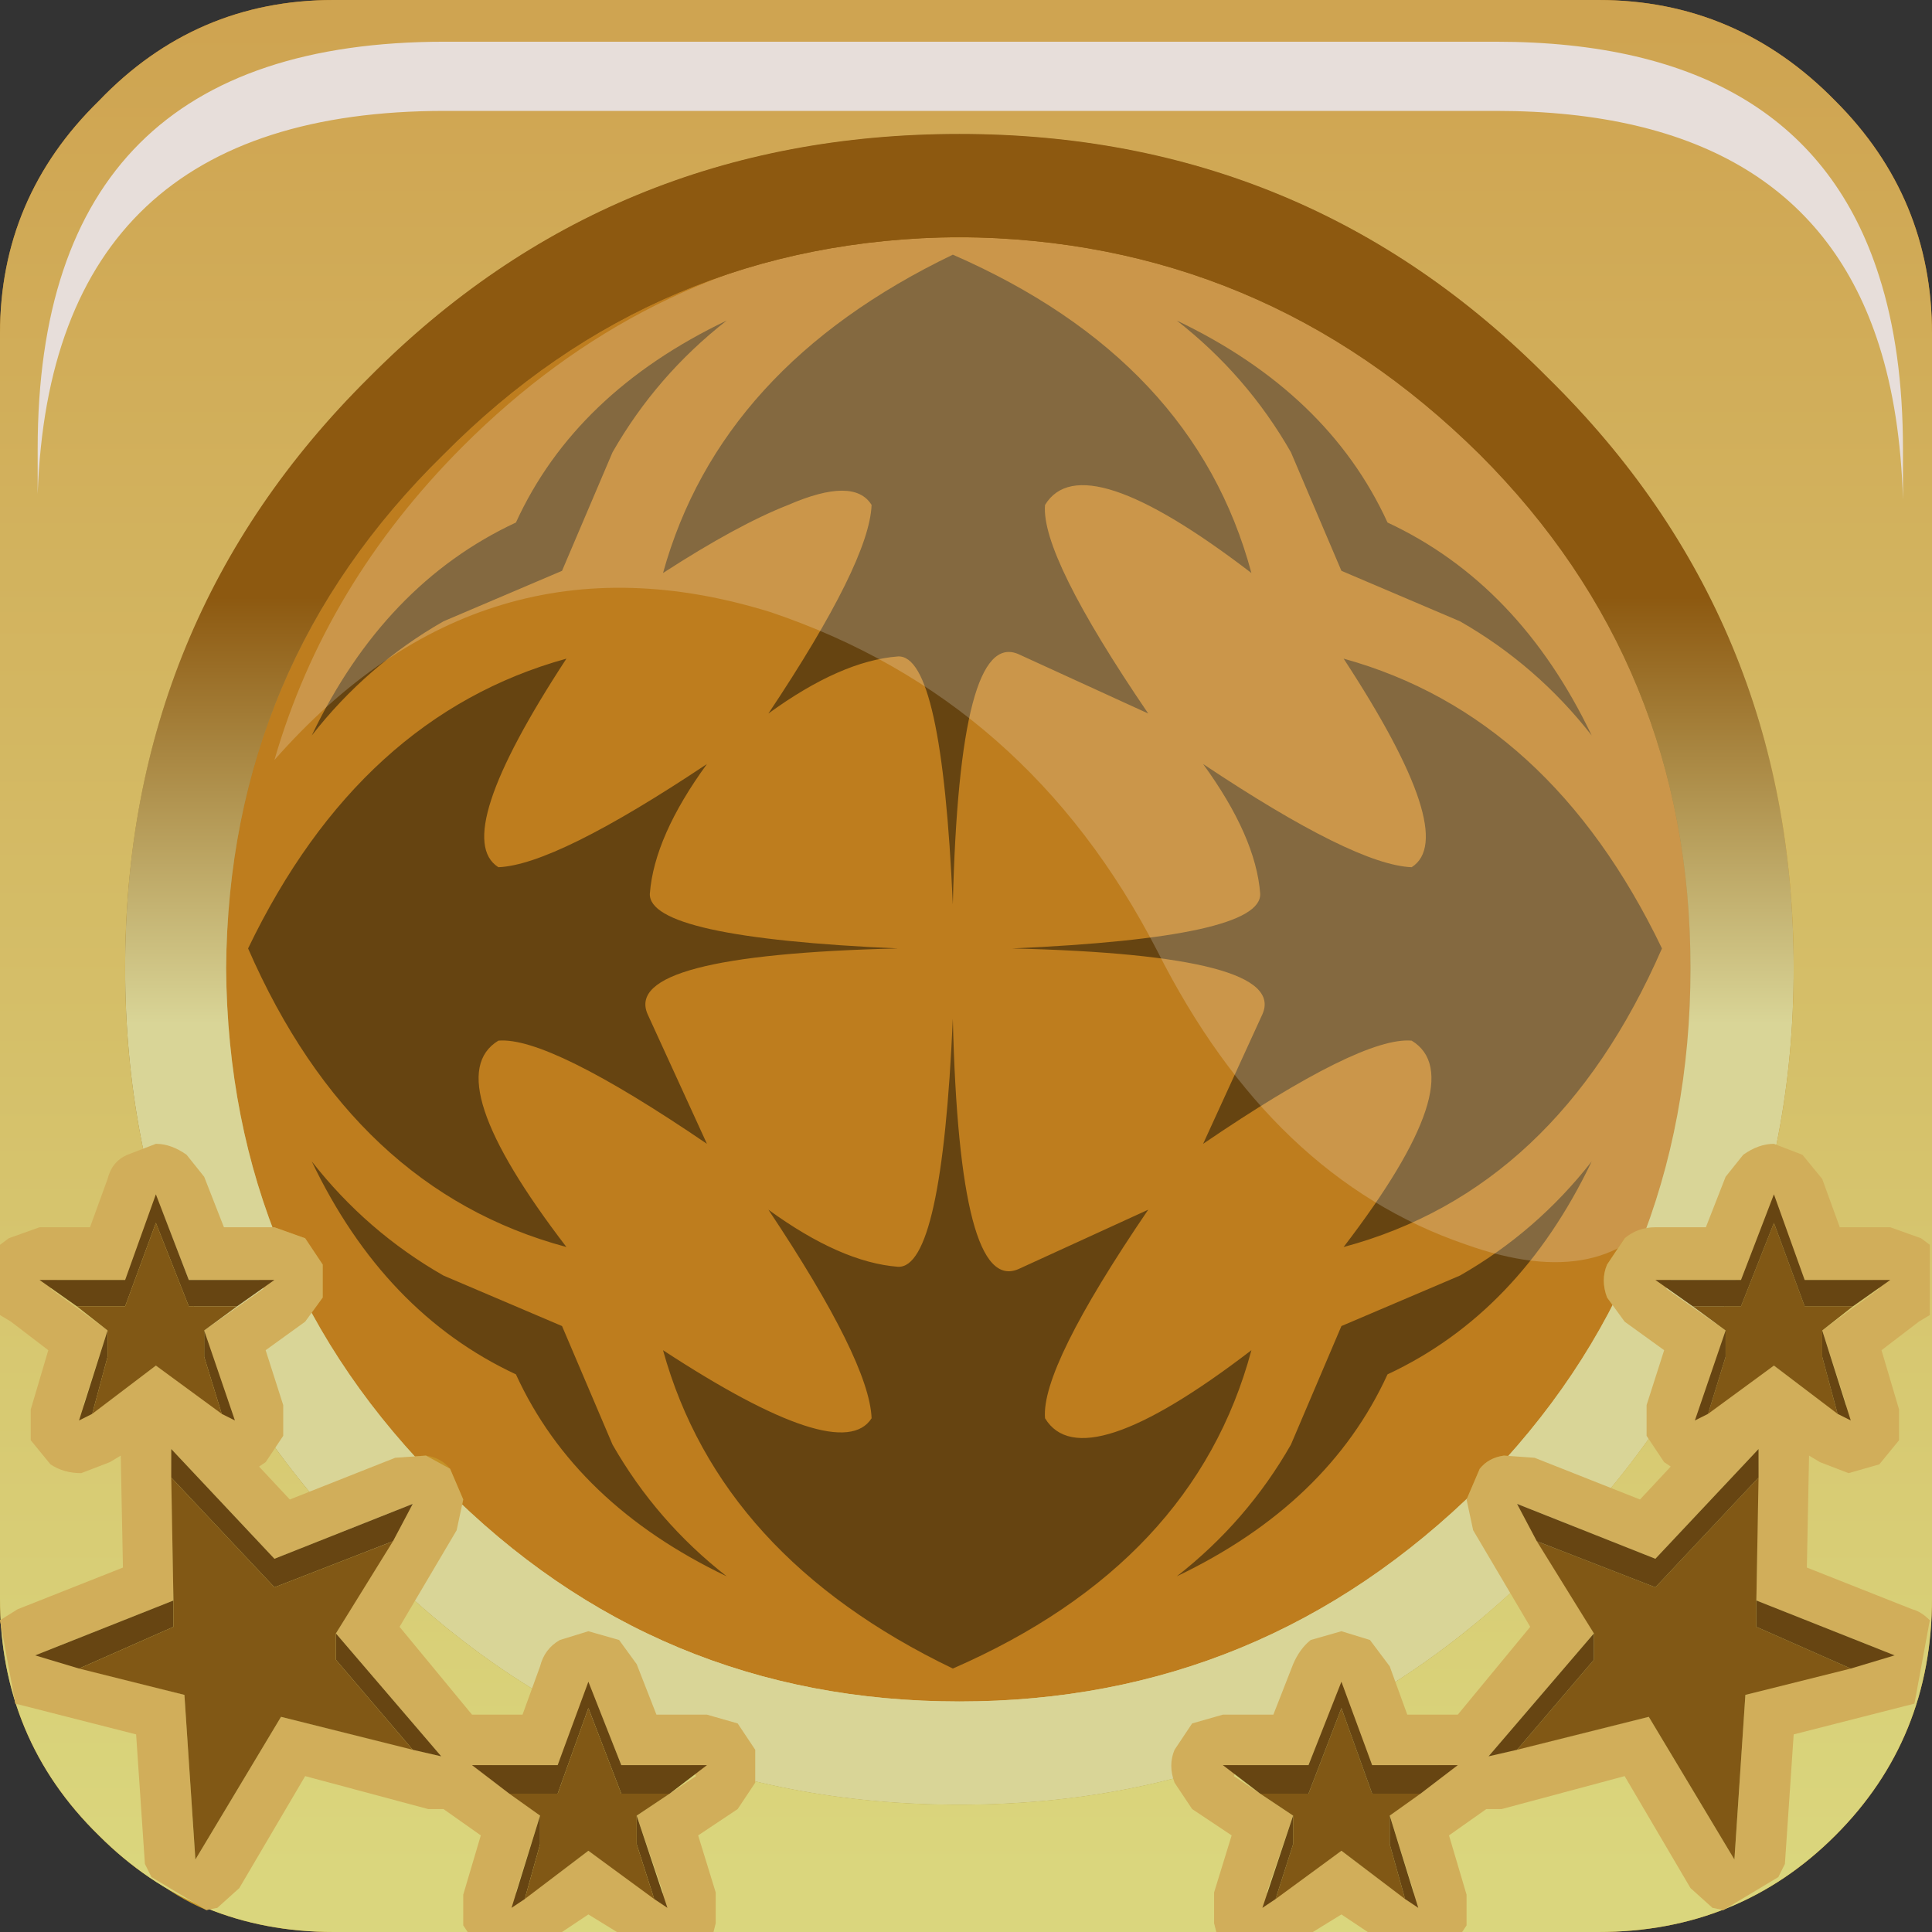 <?xml version="1.0" encoding="UTF-8" standalone="no"?>
<svg xmlns:xlink="http://www.w3.org/1999/xlink" height="66.0px" width="66.0px" xmlns="http://www.w3.org/2000/svg">
  <rect width="100%" height="100%" fill="#333333" stroke="none"/>
  <g transform="matrix(1.5, 0.0, 0.0, 1.5, 0.225, 0.0)">
    <use height="37.1" transform="matrix(1.0, 0.0, 0.0, 1.0, 3.55, 3.6)" width="37.2" xlink:href="#shape0"/>
    <use height="20.15" transform="matrix(1.159, 0.0, 0.0, 1.161, 6.1, 5.35)" width="28.2" xlink:href="#sprite0"/>
    <use height="44.0" transform="matrix(1.0, 0.0, 0.0, 1.0, -0.15, 0.0)" width="44.0" xlink:href="#shape2"/>
    <use height="8.6" transform="matrix(1.212, 0.0, 0.0, 1.212, 0.708, 0.95)" width="35.05" xlink:href="#sprite1"/>
    <use height="44.0" transform="matrix(1.0, 0.0, 0.0, 1.0, -0.15, 0.0)" width="44.0" xlink:href="#shape4"/>
    <use height="8.6" transform="matrix(1.212, 0.0, 0.0, 1.212, 0.708, 0.95)" width="35.05" xlink:href="#sprite1"/>
    <use height="17.95" transform="matrix(1.0, 0.0, 0.0, 1.0, -0.15, 26.05)" width="43.95" xlink:href="#shape5"/>
  </g>
  <defs>
    <g id="shape0" transform="matrix(1.0, 0.0, 0.0, 1.0, -3.55, -3.6)">
      <path d="M35.35 9.05 Q40.75 14.5 40.75 22.15 40.75 29.85 35.35 35.3 29.9 40.7 22.2 40.7 14.45 40.7 9.0 35.3 3.55 29.85 3.55 22.15 3.55 14.45 9.0 9.05 14.45 3.6 22.2 3.6 29.9 3.6 35.35 9.05" fill="url(#gradient0)" fill-rule="evenodd" stroke="none"/>
      <path d="M36.1 16.75 Q34.85 15.15 33.1 14.15 L30.4 13.0 29.25 10.3 Q28.25 8.55 26.65 7.3 30.1 8.95 31.45 11.9 34.45 13.3 36.1 16.75 M21.55 20.6 Q21.3 14.9 20.3 14.95 19.0 15.05 17.35 16.25 19.65 12.8 19.7 11.5 19.3 10.85 17.8 11.5 16.65 11.95 14.95 13.05 16.25 8.35 21.55 5.8 27.05 8.2 28.35 13.05 24.5 10.1 23.65 11.5 23.55 12.65 26.0 16.25 L23.05 14.9 Q21.7 14.3 21.55 20.6 M22.9 21.6 Q28.6 21.35 28.55 20.35 28.45 19.05 27.25 17.4 30.7 19.7 32.0 19.75 33.1 19.05 30.45 15.0 35.15 16.3 37.7 21.6 35.3 27.1 30.45 28.4 33.4 24.55 32.0 23.7 30.85 23.6 27.25 26.05 L28.6 23.1 Q29.2 21.75 22.9 21.6 M12.75 15.0 Q10.1 19.05 11.2 19.75 12.5 19.7 15.95 17.4 14.75 19.05 14.65 20.35 14.6 21.35 20.3 21.6 14.0 21.75 14.6 23.1 L15.95 26.05 Q12.35 23.6 11.2 23.7 9.8 24.55 12.75 28.4 7.9 27.1 5.5 21.6 8.05 16.3 12.75 15.0 M9.95 14.15 Q8.2 15.15 6.95 16.75 8.6 13.3 11.6 11.9 12.95 8.95 16.4 7.3 14.8 8.55 13.8 10.3 L12.65 13.0 9.95 14.15 M9.95 29.05 L12.65 30.2 13.8 32.9 Q14.8 34.65 16.4 35.9 12.95 34.25 11.6 31.3 8.6 29.9 6.95 26.45 8.2 28.05 9.95 29.05 M33.1 29.05 Q34.85 28.05 36.1 26.45 34.45 29.9 31.45 31.3 30.1 34.25 26.65 35.9 28.25 34.65 29.25 32.9 L30.4 30.2 33.1 29.05 M14.95 30.75 Q19.0 33.4 19.7 32.3 19.65 31.0 17.35 27.55 19.0 28.75 20.3 28.85 21.3 28.9 21.55 23.2 21.7 29.5 23.05 28.9 L26.0 27.55 Q23.55 31.15 23.65 32.3 24.5 33.7 28.35 30.75 27.05 35.6 21.55 38.0 16.25 35.45 14.95 30.75" fill="#664411" fill-rule="evenodd" stroke="none"/>
    </g>
    <linearGradient gradientTransform="matrix(0.006, 0.0, 0.0, 0.004, -24.4, 41.85)" gradientUnits="userSpaceOnUse" id="gradient0" spreadMethod="pad" x1="-819.2" x2="819.2">
      <stop offset="0.012" stop-color="#c79829"/>
      <stop offset="1.0" stop-color="#be7d1e"/>
    </linearGradient>
    <g id="sprite0" transform="matrix(1.0, 0.0, 0.0, 1.0, 0.0, 0.0)">
      <use height="20.15" transform="matrix(1.0, 0.0, 0.0, 1.0, 0.0, 0.0)" width="28.2" xlink:href="#shape1"/>
    </g>
    <g id="shape1" transform="matrix(1.0, 0.0, 0.0, 1.0, 0.0, 0.0)">
      <path d="M27.4 18.95 Q26.2 20.8 23.4 19.8 19.6 18.5 17.35 14.05 14.8 9.1 9.75 7.4 4.1 5.65 0.0 10.3 1.0 6.85 3.7 4.15 7.2 0.65 11.9 0.05 L14.8 0.05 18.4 0.65 Q21.55 1.65 24.05 4.15 28.2 8.3 28.2 14.25 28.2 16.45 27.65 18.45 L27.4 18.95" fill="#ffffff" fill-opacity="0.196" fill-rule="evenodd" stroke="none"/>
    </g>
    <g id="shape2" transform="matrix(1.0, 0.0, 0.0, 1.0, 0.15, 0.0)">
      <path d="M41.65 2.3 Q43.85 4.5 43.85 7.6 L43.85 36.4 Q43.85 39.6 41.65 41.8 39.45 44.0 36.25 44.0 L7.45 44.0 Q4.3 44.0 2.1 41.8 -0.15 39.6 -0.15 36.4 L-0.15 7.6 Q-0.15 4.5 2.1 2.3 4.3 0.0 7.45 0.0 L36.25 0.0 Q39.4 0.0 41.65 2.3 M40.7 22.05 Q40.7 14.1 35.1 8.6 29.6 3.05 21.7 3.05 13.75 3.05 8.25 8.6 2.7 14.1 2.7 22.05 2.7 29.95 8.25 35.45 13.75 41.1 21.7 41.1 29.6 41.1 35.1 35.45 40.7 29.95 40.7 22.05" fill="url(#gradient1)" fill-rule="evenodd" stroke="none"/>
      <path d="M40.7 22.05 Q40.7 29.95 35.1 35.45 29.6 41.1 21.7 41.1 13.75 41.1 8.25 35.45 2.7 29.95 2.7 22.05 2.7 14.1 8.25 8.6 13.75 3.05 21.7 3.05 29.6 3.05 35.1 8.6 40.7 14.1 40.7 22.05 M33.55 10.35 Q28.6 5.45 21.7 5.4 14.8 5.45 9.95 10.35 5.05 15.15 5.0 22.05 5.05 29.0 9.95 33.85 14.8 38.75 21.7 38.75 28.6 38.75 33.55 33.85 38.35 29.0 38.35 22.05 38.35 15.15 33.55 10.35" fill="url(#gradient2)" fill-rule="evenodd" stroke="none"/>
    </g>
    <linearGradient gradientTransform="matrix(0.0, -0.026, -0.055, 0.0, 21.7, 21.85)" gradientUnits="userSpaceOnUse" id="gradient1" spreadMethod="pad" x1="-819.2" x2="819.2">
      <stop offset="0.012" stop-color="#c79829"/>
      <stop offset="1.0" stop-color="#be7d1e"/>
    </linearGradient>
    <linearGradient gradientTransform="matrix(1.0E-4, 0.022, -0.023, 1.0E-4, 21.75, 22.3)" gradientUnits="userSpaceOnUse" id="gradient2" spreadMethod="pad" x1="-819.2" x2="819.2">
      <stop offset="0.012" stop-color="#8d5910"/>
      <stop offset="1.0" stop-color="#d9d597"/>
    </linearGradient>
    <g id="sprite1" transform="matrix(1.0, 0.0, 0.0, 1.0, 0.2, 0.0)">
      <use height="8.6" transform="matrix(1.0, 0.0, 0.0, 1.0, -0.2, 0.0)" width="35.05" xlink:href="#shape3"/>
    </g>
    <g id="shape3" transform="matrix(1.0, 0.0, 0.0, 1.0, 0.2, 0.0)">
      <path d="M34.85 8.6 Q34.8 6.95 34.4 5.7 33.0 1.3 27.2 1.3 L7.45 1.3 Q0.05 1.3 -0.2 8.5 L-0.2 7.65 Q-0.2 0.0 7.45 0.0 L27.2 0.0 Q33.0 0.0 34.4 4.4 34.85 5.8 34.85 7.65 L34.85 8.6" fill="#e7deda" fill-rule="evenodd" stroke="none"/>
    </g>
    <g id="shape4" transform="matrix(1.0, 0.0, 0.0, 1.0, 0.15, 0.0)">
      <path d="M38.7 27.95 L39.15 26.8 39.55 26.3 Q39.9 26.05 40.25 26.05 L40.9 26.3 41.35 26.85 41.75 27.95 42.9 27.95 Q43.35 27.95 43.6 28.2 L43.8 28.35 43.8 29.95 Q43.7 30.0 43.55 30.1 L42.7 30.75 43.1 32.1 43.1 32.8 42.65 33.35 41.95 33.55 41.3 33.3 41.05 33.15 41.0 35.7 43.4 36.65 43.8 36.9 43.45 38.8 43.25 38.85 40.7 39.5 40.5 42.45 40.35 42.75 39.1 43.5 38.85 43.45 38.35 43.0 36.85 40.45 34.05 41.2 33.7 41.2 32.85 41.8 33.25 43.15 33.25 43.85 33.15 44.0 31.0 44.0 30.4 43.6 29.75 44.0 27.55 44.0 27.5 43.8 27.5 43.1 27.9 41.8 27.0 41.2 26.6 40.6 Q26.45 40.2 26.6 39.85 L27.0 39.25 27.7 39.05 28.85 39.05 29.3 37.9 29.7 37.35 30.4 37.15 31.05 37.35 31.5 37.95 31.9 39.05 33.05 39.05 34.7 37.05 33.4 34.85 33.25 34.15 33.55 33.45 Q33.75 33.2 34.1 33.15 L34.8 33.2 37.2 34.15 37.9 33.4 37.75 33.3 37.35 32.7 37.35 32.0 37.75 30.75 36.85 30.1 36.45 29.55 Q36.3 29.15 36.45 28.8 L36.85 28.2 37.55 27.95 38.7 27.95 M30.5 38.7 L30.25 38.7 29.65 40.2 28.05 40.2 27.95 40.45 29.3 41.35 28.7 43.1 28.9 43.2 30.4 42.15 31.8 43.2 32.05 43.1 31.5 41.35 32.65 40.5 32.6 40.2 31.1 40.2 30.5 38.7 M37.55 35.5 L34.4 34.25 36.15 37.2 33.75 40.0 37.4 39.1 39.35 42.35 39.6 38.6 43.0 37.7 39.85 36.45 39.9 33.0 37.55 35.5 M39.5 29.15 L37.9 29.15 37.8 29.35 39.15 30.3 38.6 32.0 38.75 32.15 40.25 31.1 41.65 32.15 41.9 32.0 41.35 30.3 42.65 29.35 42.5 29.15 40.95 29.15 40.35 27.6 40.1 27.6 39.5 29.15" fill="url(#gradient3)" fill-rule="evenodd" stroke="none"/>
      <path d="M41.35 30.3 L41.35 30.9 41.7 32.2 40.25 31.1 38.75 32.2 39.15 30.9 39.15 30.3 38.4 29.75 39.5 29.75 40.25 27.85 40.95 29.75 42.05 29.75 41.35 30.3 M39.85 36.45 L39.85 37.05 42.0 38.0 39.6 38.6 39.35 42.35 37.4 39.1 34.4 39.85 36.15 37.8 36.15 37.2 34.85 35.1 37.55 36.15 39.9 33.65 39.85 36.45 M29.3 41.35 L28.55 40.85 29.65 40.85 30.4 38.9 31.1 40.85 32.2 40.85 31.5 41.35 31.5 42.0 31.85 43.25 30.4 42.15 28.9 43.25 29.3 42.0 29.3 41.35" fill="#815815" fill-rule="evenodd" stroke="none"/>
      <path d="M41.7 32.2 L41.35 30.9 41.35 30.3 42.0 32.35 41.7 32.2 M42.05 29.75 L40.95 29.75 40.25 27.85 39.5 29.75 38.4 29.75 37.55 29.15 39.5 29.15 40.25 27.2 40.95 29.15 42.9 29.15 42.05 29.75 M39.15 30.3 L39.15 30.9 38.75 32.2 38.45 32.35 39.15 30.3 M39.85 36.45 L43.0 37.7 42.0 38.0 39.85 37.05 39.85 36.45 M34.4 39.85 L33.75 40.0 36.15 37.2 36.15 37.8 34.4 39.85 M34.85 35.1 L34.4 34.25 37.55 35.5 39.9 33.0 39.9 33.65 37.55 36.15 34.85 35.1 M28.9 43.25 L28.6 43.45 29.3 41.35 29.3 42.0 28.9 43.25 M28.55 40.85 L27.7 40.2 29.65 40.2 30.4 38.3 31.1 40.2 33.05 40.2 32.2 40.85 31.1 40.85 30.4 38.9 29.65 40.85 28.55 40.85 M31.5 41.35 L32.15 43.45 31.85 43.25 31.5 42.0 31.5 41.35" fill="#674512" fill-rule="evenodd" stroke="none"/>
      <path d="M4.95 27.95 L6.1 27.95 6.8 28.2 7.2 28.8 7.2 29.55 6.8 30.1 5.9 30.75 6.3 32.0 6.3 32.7 5.9 33.3 5.75 33.4 6.45 34.15 8.85 33.2 9.55 33.15 Q9.9 33.2 10.1 33.45 L10.4 34.15 10.25 34.85 8.95 37.05 10.6 39.05 11.75 39.05 12.15 37.95 12.6 37.35 13.25 37.15 13.95 37.35 14.35 37.9 14.8 39.05 15.95 39.05 16.65 39.25 17.05 39.85 17.05 40.6 16.65 41.2 15.75 41.8 16.15 43.1 16.15 43.8 16.1 44.0 13.9 44.0 13.25 43.6 12.65 44.0 10.5 44.0 10.4 43.85 10.4 43.15 10.8 41.8 9.95 41.2 9.6 41.2 6.8 40.45 5.3 43.0 4.8 43.45 4.55 43.5 Q3.85 43.2 3.3 42.75 L3.15 42.45 2.95 39.5 0.4 38.85 0.2 38.8 -0.15 36.9 0.25 36.65 2.65 35.7 2.6 33.15 2.35 33.3 1.7 33.55 1.0 33.35 0.55 32.8 0.55 32.1 0.95 30.75 0.1 30.1 -0.15 29.95 -0.15 28.35 0.05 28.2 Q0.3 27.95 0.75 27.95 L1.9 27.95 2.3 26.85 2.75 26.3 Q3.05 26.05 3.4 26.05 3.75 26.05 4.1 26.3 L4.5 26.8 4.95 27.95 M4.15 29.15 L3.55 27.6 3.3 27.6 2.7 29.15 1.15 29.15 1.0 29.35 2.3 30.3 1.75 32.0 2.0 32.15 3.4 31.1 4.9 32.15 5.05 32.0 4.5 30.3 5.85 29.35 5.75 29.15 4.15 29.15 M6.1 35.5 L3.75 33.0 3.8 36.45 0.65 37.7 4.05 38.6 4.3 42.35 6.25 39.1 9.9 40.0 7.5 37.2 9.25 34.25 6.1 35.5 M13.15 38.7 L12.55 40.2 11.05 40.2 11.0 40.5 12.15 41.35 11.6 43.1 11.85 43.2 13.25 42.15 14.75 43.2 14.95 43.1 14.35 41.35 15.7 40.45 15.6 40.2 14.0 40.2 13.4 38.7 13.15 38.7" fill="url(#gradient4)" fill-rule="evenodd" stroke="none"/>
      <path d="M1.6 29.75 L0.75 29.15 2.7 29.15 3.4 27.2 4.15 29.15 6.1 29.15 5.25 29.75 4.15 29.75 3.4 27.85 2.7 29.75 1.6 29.75 M4.5 30.3 L5.2 32.35 4.9 32.2 4.5 30.9 4.5 30.3 M1.95 32.2 L1.65 32.35 2.3 30.3 2.3 30.9 1.95 32.2 M3.75 33.65 L3.75 33.0 6.1 35.5 9.25 34.25 8.8 35.1 6.1 36.15 3.75 33.65 M7.5 37.2 L9.9 40.0 9.25 39.85 7.5 37.8 7.5 37.2 M1.65 38.0 L0.65 37.7 3.8 36.45 3.8 37.05 1.65 38.0 M11.45 40.85 L10.6 40.2 12.55 40.2 13.25 38.3 14.0 40.2 15.95 40.2 15.1 40.85 14.0 40.85 13.25 38.9 12.55 40.85 11.45 40.85 M14.35 41.35 L15.05 43.45 14.75 43.25 14.35 42.0 14.35 41.35 M11.8 43.25 L11.5 43.45 12.15 41.35 12.15 42.0 11.8 43.25" fill="#674512" fill-rule="evenodd" stroke="none"/>
      <path d="M1.6 29.75 L2.7 29.75 3.4 27.85 4.15 29.75 5.25 29.75 4.5 30.3 4.5 30.9 4.9 32.2 3.4 31.1 1.95 32.2 2.3 30.9 2.3 30.3 1.6 29.75 M3.8 36.45 L3.75 33.65 6.1 36.15 8.8 35.1 7.5 37.2 7.5 37.8 9.25 39.85 6.25 39.1 4.3 42.35 4.05 38.6 1.65 38.0 3.8 37.05 3.8 36.45 M11.45 40.85 L12.55 40.85 13.25 38.9 14.0 40.85 15.1 40.85 14.35 41.35 14.35 42.0 14.75 43.25 13.25 42.15 11.8 43.25 12.15 42.0 12.15 41.35 11.45 40.85" fill="#815815" fill-rule="evenodd" stroke="none"/>
      <path d="M33.55 10.35 Q28.6 5.45 21.7 5.4 14.8 5.45 9.95 10.35 5.05 15.15 5.0 22.05 5.05 29.0 9.95 33.85 14.8 38.75 21.7 38.75 28.6 38.75 33.55 33.85 38.35 29.0 38.35 22.05 38.35 15.15 33.55 10.35 M40.7 22.05 Q40.7 29.95 35.1 35.45 29.6 41.1 21.7 41.1 13.75 41.1 8.25 35.45 2.7 29.95 2.7 22.05 2.7 14.1 8.25 8.6 13.75 3.05 21.7 3.05 29.6 3.05 35.1 8.6 40.7 14.1 40.7 22.05" fill="url(#gradient5)" fill-rule="evenodd" stroke="none"/>
      <path d="M40.7 22.05 Q40.7 14.1 35.1 8.6 29.6 3.05 21.7 3.05 13.75 3.05 8.25 8.6 2.7 14.1 2.7 22.05 2.7 29.95 8.25 35.45 13.75 41.1 21.7 41.1 29.6 41.1 35.1 35.45 40.7 29.95 40.7 22.05 M41.65 2.3 Q43.85 4.5 43.85 7.6 L43.85 36.4 Q43.85 39.6 41.65 41.8 39.45 44.0 36.25 44.0 L7.45 44.0 Q4.3 44.0 2.1 41.8 -0.15 39.6 -0.15 36.4 L-0.15 7.6 Q-0.15 4.5 2.1 2.3 4.3 0.0 7.45 0.0 L36.25 0.0 Q39.4 0.0 41.65 2.3" fill="url(#gradient6)" fill-rule="evenodd" stroke="none"/>
    </g>
    <linearGradient gradientTransform="matrix(0.0, -0.026, -0.055, 0.0, 21.7, 21.85)" gradientUnits="userSpaceOnUse" id="gradient3" spreadMethod="pad" x1="-819.2" x2="819.2">
      <stop offset="0.012" stop-color="#c79829"/>
      <stop offset="1.0" stop-color="#be7d1e"/>
    </linearGradient>
    <linearGradient gradientTransform="matrix(0.0, -0.026, 0.055, 0.0, 21.9, 21.85)" gradientUnits="userSpaceOnUse" id="gradient4" spreadMethod="pad" x1="-819.2" x2="819.2">
      <stop offset="0.012" stop-color="#c79829"/>
      <stop offset="1.0" stop-color="#be7d1e"/>
    </linearGradient>
    <linearGradient gradientTransform="matrix(0.0, 0.006, -0.023, 0.0, 21.7, 18.4)" gradientUnits="userSpaceOnUse" id="gradient5" spreadMethod="pad" x1="-819.2" x2="819.2">
      <stop offset="0.012" stop-color="#8d5910"/>
      <stop offset="1.0" stop-color="#d9d597"/>
    </linearGradient>
    <linearGradient gradientTransform="matrix(0.0, -0.026, -0.055, 0.0, 21.7, 21.85)" gradientUnits="userSpaceOnUse" id="gradient6" spreadMethod="pad" x1="-819.2" x2="819.2">
      <stop offset="0.012" stop-color="#dad67d"/>
      <stop offset="1.0" stop-color="#cfa451"/>
    </linearGradient>
    <g id="shape5" transform="matrix(1.0, 0.0, 0.0, 1.0, 0.0, -26.05)">
      <path d="M38.85 27.95 L39.3 26.8 39.7 26.3 Q40.05 26.05 40.4 26.05 L41.05 26.3 41.5 26.85 41.9 27.95 43.05 27.95 43.75 28.2 43.95 28.35 43.95 29.95 43.7 30.1 42.85 30.75 43.25 32.1 43.25 32.8 42.8 33.35 42.1 33.55 41.45 33.3 41.2 33.15 41.15 35.7 43.55 36.65 Q43.75 36.7 43.95 36.9 L43.6 38.8 43.4 38.85 40.85 39.5 40.65 42.45 40.5 42.75 39.25 43.5 39.0 43.45 38.5 43.0 37.0 40.45 34.2 41.2 33.85 41.2 33.0 41.8 33.4 43.15 33.4 43.85 33.3 44.0 31.15 44.0 30.55 43.6 29.9 44.0 27.7 44.0 27.65 43.8 27.65 43.1 28.05 41.8 27.15 41.2 26.75 40.6 Q26.6 40.2 26.75 39.85 L27.15 39.25 27.85 39.05 29.0 39.05 29.45 37.9 Q29.6 37.55 29.85 37.35 L30.55 37.15 31.2 37.35 31.65 37.95 32.05 39.05 33.2 39.05 34.85 37.05 33.55 34.85 33.4 34.15 33.7 33.45 Q33.9 33.2 34.25 33.15 L34.95 33.2 37.35 34.15 38.05 33.4 37.9 33.3 37.5 32.7 37.5 32.0 37.9 30.75 37.0 30.1 36.6 29.55 Q36.45 29.15 36.6 28.8 L37.0 28.2 Q37.3 27.95 37.7 27.95 L38.85 27.95 M30.65 38.7 L30.4 38.7 29.8 40.2 28.2 40.2 28.1 40.45 29.45 41.35 28.85 43.1 29.05 43.2 30.55 42.15 31.95 43.2 32.2 43.1 31.65 41.35 32.8 40.5 32.75 40.2 31.25 40.2 30.65 38.7 M37.7 35.5 L34.55 34.25 36.3 37.2 33.9 40.0 37.55 39.1 39.5 42.35 39.75 38.6 43.15 37.7 40.0 36.45 40.05 33.0 37.7 35.5 M39.65 29.15 L38.05 29.15 37.95 29.35 39.3 30.3 38.75 32.0 38.9 32.15 40.4 31.1 41.8 32.15 42.05 32.0 41.5 30.3 42.8 29.35 42.65 29.15 41.1 29.15 40.5 27.6 40.25 27.6 39.65 29.15" fill="#d1ae5a" fill-rule="evenodd" stroke="none"/>
      <path d="M42.2 29.75 L41.5 30.3 41.5 30.9 41.85 32.2 40.4 31.1 38.9 32.2 39.3 30.9 39.3 30.3 38.55 29.75 39.65 29.75 40.4 27.85 41.1 29.75 42.2 29.75 M40.0 36.45 L40.0 37.05 42.15 38.0 39.75 38.6 39.5 42.35 37.55 39.1 34.55 39.85 36.3 37.8 36.3 37.2 35.0 35.1 37.7 36.15 40.05 33.65 40.0 36.45 M28.7 40.85 L29.8 40.85 30.55 38.9 31.25 40.85 32.35 40.85 31.65 41.35 31.65 42.0 32.0 43.25 30.55 42.15 29.05 43.25 29.45 42.0 29.45 41.35 28.7 40.85" fill="#815815" fill-rule="evenodd" stroke="none"/>
      <path d="M38.55 29.75 L37.7 29.15 39.65 29.15 40.4 27.2 41.1 29.15 43.05 29.15 42.2 29.75 41.1 29.75 40.4 27.85 39.65 29.75 38.55 29.75 M41.5 30.3 L42.15 32.35 41.85 32.2 41.5 30.9 41.5 30.3 M38.9 32.2 L38.6 32.35 39.3 30.3 39.3 30.9 38.9 32.2 M40.0 36.45 L43.15 37.7 42.15 38.0 40.0 37.05 40.0 36.45 M34.55 39.85 L33.9 40.0 36.3 37.2 36.3 37.8 34.55 39.85 M35.0 35.1 L34.55 34.25 37.7 35.5 40.05 33.0 40.05 33.65 37.7 36.15 35.0 35.1 M32.35 40.85 L31.25 40.85 30.55 38.9 29.8 40.85 28.7 40.85 27.85 40.2 29.8 40.2 30.55 38.3 31.25 40.2 33.2 40.2 32.35 40.85 M29.45 41.35 L29.45 42.0 29.05 43.25 28.75 43.45 29.45 41.35 M32.0 43.25 L31.65 42.0 31.65 41.35 32.3 43.45 32.0 43.25" fill="#674512" fill-rule="evenodd" stroke="none"/>
      <path d="M10.25 33.45 L10.55 34.15 10.4 34.85 9.1 37.05 10.75 39.05 11.9 39.05 12.3 37.95 Q12.4 37.55 12.75 37.35 L13.4 37.15 14.1 37.35 14.5 37.9 14.95 39.05 16.1 39.05 16.8 39.25 17.2 39.85 17.2 40.6 16.8 41.2 15.9 41.8 16.3 43.1 16.3 43.8 16.25 44.0 14.05 44.0 13.4 43.6 12.8 44.0 10.65 44.0 10.55 43.85 10.55 43.15 10.95 41.8 10.1 41.2 9.75 41.2 6.95 40.45 5.45 43.0 4.95 43.45 4.7 43.5 3.45 42.75 3.3 42.45 3.1 39.5 0.55 38.85 0.35 38.8 0.0 36.9 0.4 36.65 2.8 35.7 2.75 33.15 2.5 33.3 1.85 33.55 Q1.45 33.55 1.15 33.35 L0.7 32.8 0.7 32.1 1.1 30.75 0.25 30.1 0.0 29.95 0.0 28.35 0.2 28.2 0.9 27.95 2.05 27.95 2.45 26.85 Q2.55 26.45 2.9 26.3 L3.55 26.05 Q3.9 26.05 4.25 26.3 L4.65 26.8 5.1 27.95 6.25 27.95 6.95 28.2 7.35 28.8 7.35 29.55 6.95 30.1 6.05 30.75 6.45 32.0 6.45 32.7 6.05 33.3 5.9 33.4 6.6 34.15 9.0 33.2 9.7 33.15 10.25 33.45 M3.7 27.6 L3.45 27.6 2.85 29.15 1.3 29.15 1.15 29.35 2.45 30.3 1.9 32.0 2.15 32.15 3.55 31.1 5.05 32.15 5.2 32.0 4.65 30.3 6.0 29.35 5.9 29.15 4.3 29.15 3.7 27.6 M4.2 38.6 L4.45 42.35 6.4 39.1 10.05 40.0 7.65 37.2 9.4 34.25 6.25 35.5 3.9 33.0 3.95 36.45 0.8 37.7 4.2 38.6 M11.15 40.5 L12.3 41.35 11.75 43.1 12.0 43.2 13.4 42.15 14.9 43.2 15.1 43.1 14.5 41.35 15.85 40.45 15.75 40.2 14.15 40.2 13.55 38.7 13.3 38.7 12.7 40.2 11.2 40.2 11.15 40.5" fill="#d1ae5a" fill-rule="evenodd" stroke="none"/>
      <path d="M1.75 29.75 L0.9 29.15 2.85 29.15 3.55 27.2 4.3 29.15 6.25 29.15 5.4 29.75 4.3 29.75 3.55 27.85 2.85 29.75 1.75 29.75 M4.65 30.3 L5.35 32.35 5.05 32.2 4.65 30.9 4.65 30.3 M2.1 32.2 L1.8 32.35 2.45 30.3 2.45 30.9 2.1 32.2 M3.9 33.65 L3.9 33.0 6.25 35.5 9.4 34.25 8.95 35.1 6.25 36.15 3.9 33.65 M7.65 37.2 L10.05 40.0 9.4 39.85 7.65 37.8 7.65 37.2 M1.8 38.0 L0.8 37.7 3.95 36.45 3.95 37.05 1.8 38.0 M11.6 40.85 L10.75 40.2 12.7 40.2 13.4 38.3 14.15 40.2 16.1 40.2 15.25 40.85 14.15 40.85 13.4 38.9 12.7 40.85 11.6 40.85 M14.5 41.35 L15.2 43.45 14.9 43.25 14.5 42.0 14.5 41.35 M11.95 43.25 L11.65 43.45 12.3 41.35 12.3 42.0 11.95 43.25" fill="#674512" fill-rule="evenodd" stroke="none"/>
      <path d="M1.75 29.75 L2.85 29.75 3.55 27.85 4.3 29.75 5.4 29.75 4.65 30.3 4.65 30.9 5.05 32.2 3.55 31.1 2.1 32.2 2.45 30.9 2.45 30.3 1.75 29.75 M3.95 36.45 L3.9 33.65 6.25 36.15 8.95 35.1 7.65 37.2 7.65 37.8 9.4 39.85 6.4 39.1 4.45 42.35 4.2 38.6 1.8 38.0 3.95 37.05 3.95 36.45 M11.6 40.85 L12.7 40.85 13.4 38.9 14.15 40.85 15.25 40.85 14.5 41.35 14.5 42.0 14.9 43.25 13.4 42.15 11.95 43.25 12.3 42.0 12.3 41.35 11.6 40.85" fill="#815815" fill-rule="evenodd" stroke="none"/>
    </g>
  </defs>
</svg>
